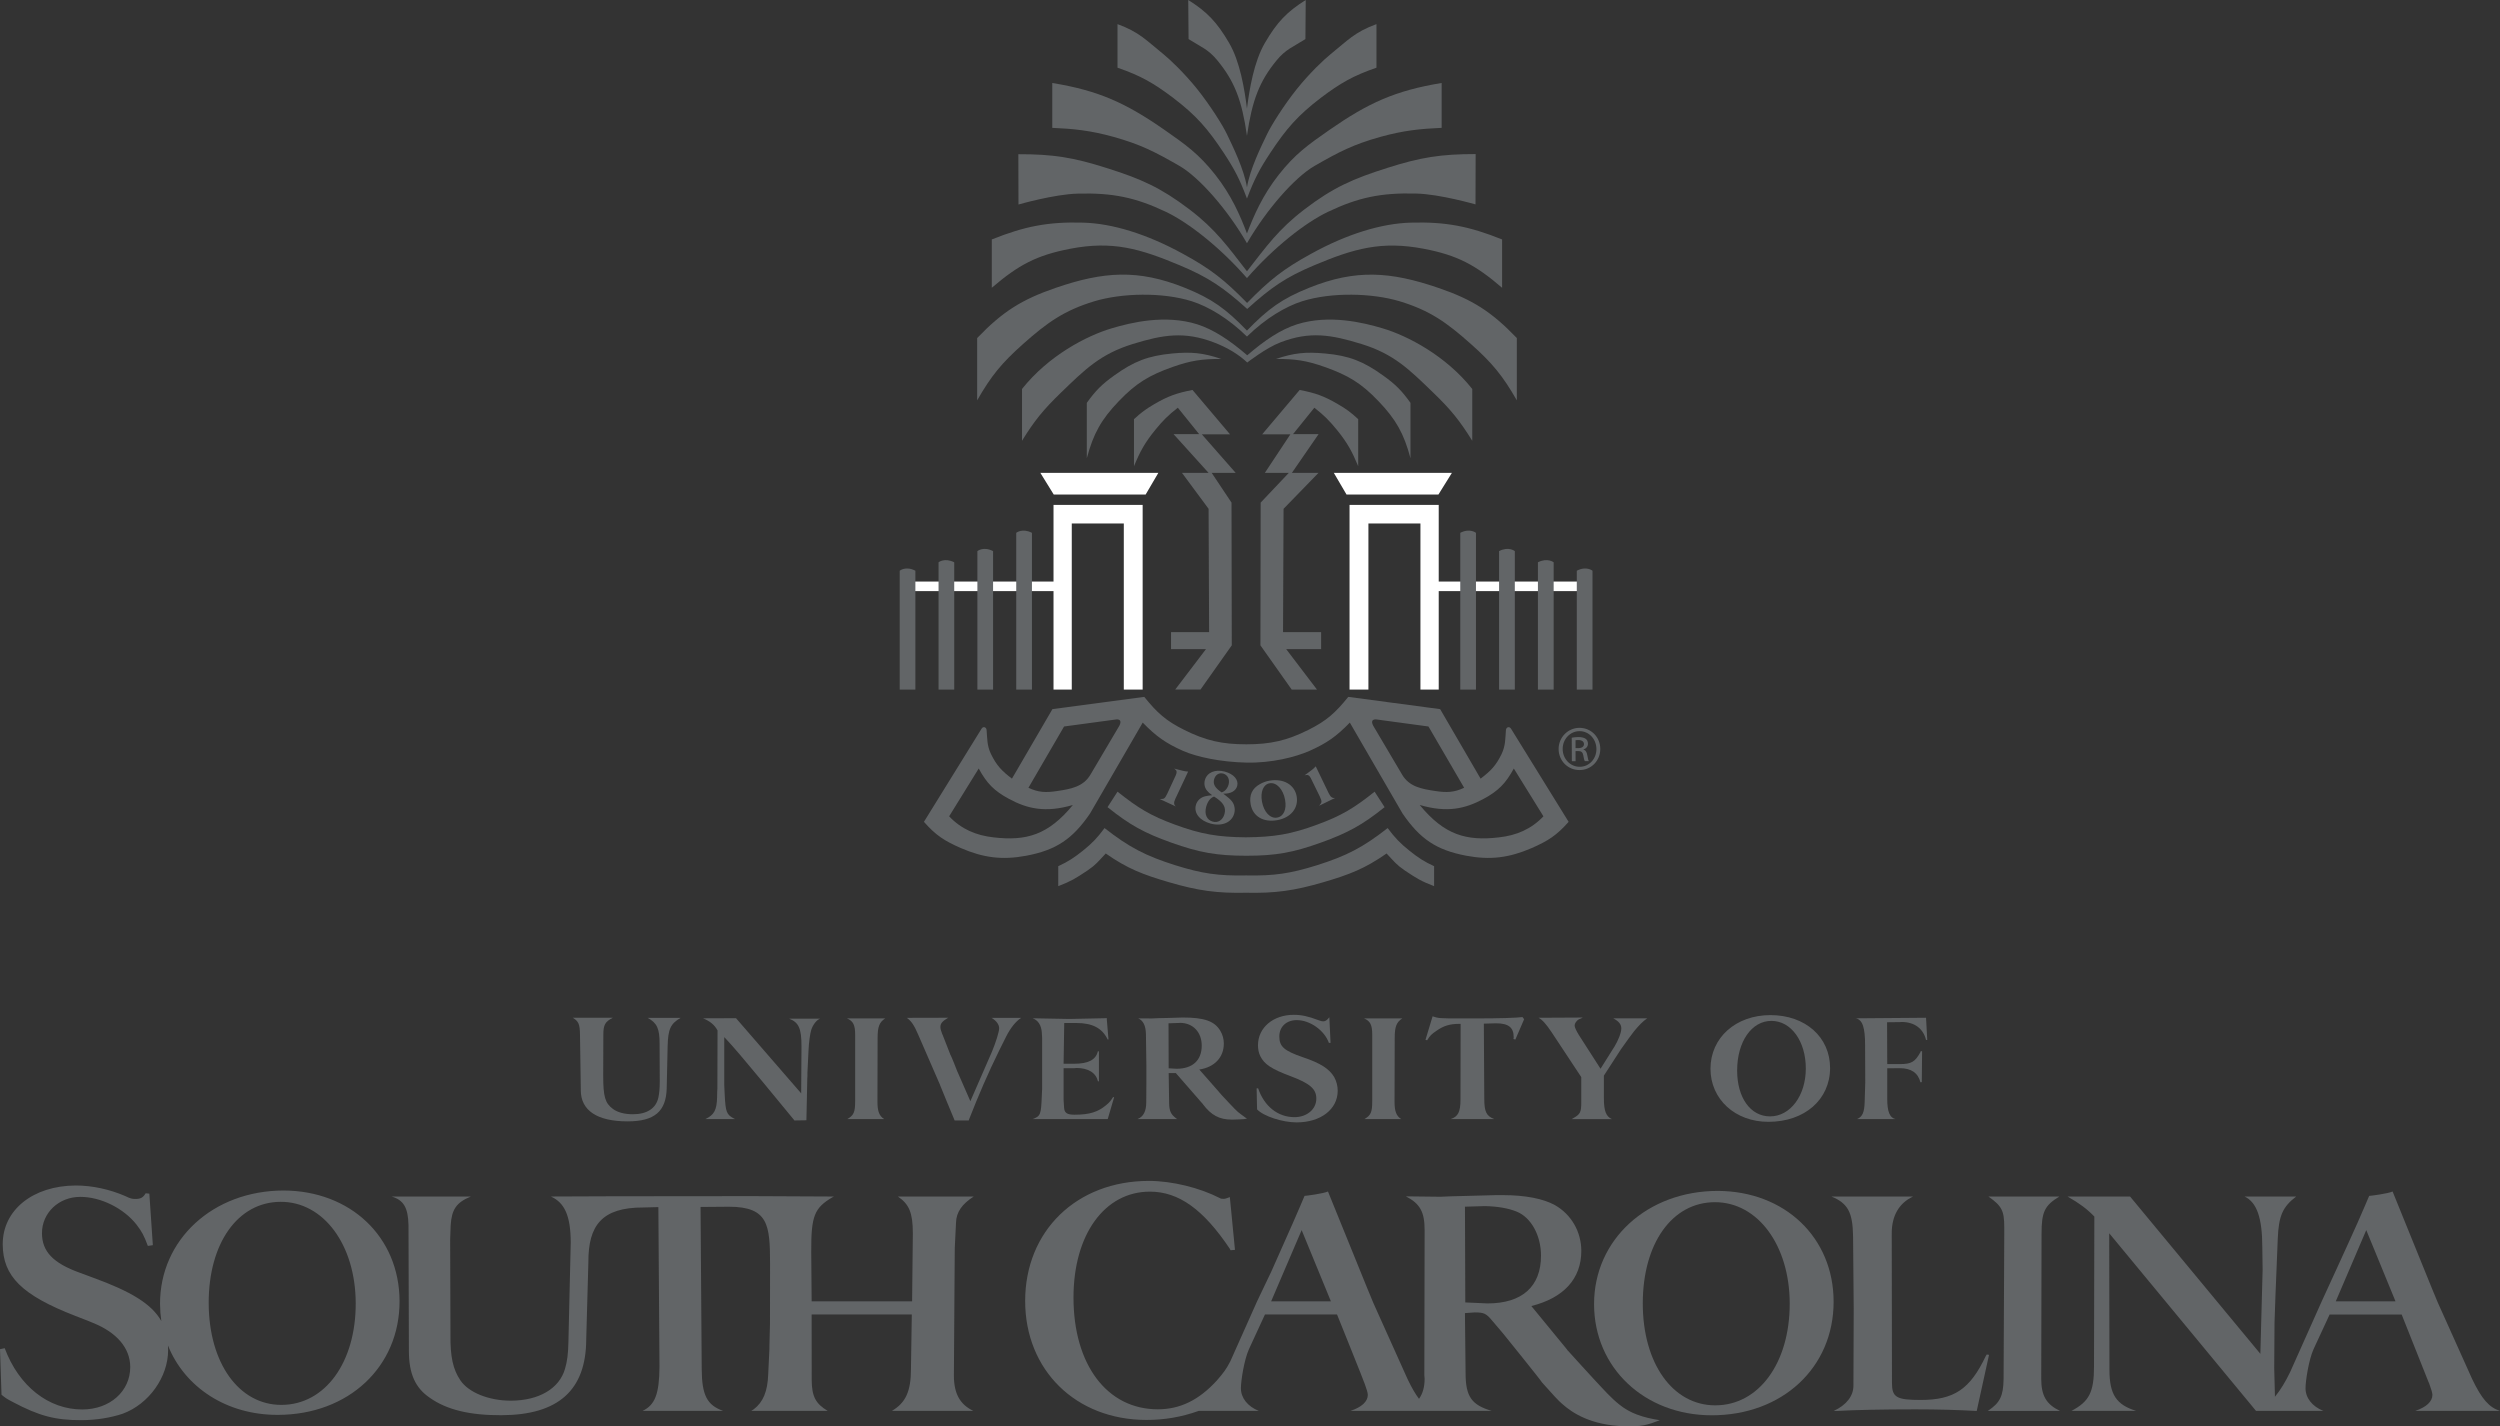 <?xml version="1.0" encoding="utf-8"?>
<!-- Generator: Adobe Illustrator 16.0.0, SVG Export Plug-In . SVG Version: 6.00 Build 0)  -->
<!DOCTYPE svg PUBLIC "-//W3C//DTD SVG 1.1//EN" "http://www.w3.org/Graphics/SVG/1.1/DTD/svg11.dtd">
<svg version="1.1" id="Layer_1" xmlns="http://www.w3.org/2000/svg" xmlns:xlink="http://www.w3.org/1999/xlink" x="0px" y="0px"
	 width="380.377px" height="217.029px" viewBox="0 0 380.377 217.029" enable-background="new 0 0 380.377 217.029"
	 xml:space="preserve">
<rect x="0" y="0" width="380.377" height="217.029" fill="#333333" stroke="none"/>
<g>
	<path fill="#626567" d="M100.357,158.744v0.158l0.025,5.401v0.32c0,0.918-0.068,1.709-0.205,2.354
		c-0.351,1.657-1.734,2.557-3.875,2.557c-1.271,0-2.33-0.273-3.047-0.812c-1.177-0.862-1.476-1.842-1.476-5.047v-0.166l0.021-6.104
		c0-1.476,0.276-1.961,1.452-2.556h-6.11c0.899,0.548,1.08,0.982,1.104,2.576l0.121,8.142v0.309c0,3.084,2.486,4.742,7.123,4.742
		c4.082,0,5.859-1.504,5.949-5.029l0.141-6.406c0.068-2.615,0.437-3.418,1.982-4.315h-5.029
		C99.965,155.629,100.357,156.51,100.357,158.744z"/>
	<path fill="#626567" d="M121.947,159.201v0.172l-0.047,6.982l-9.916-11.437l-5.023,0.019c1.08,0.438,1.75,0.994,2.213,1.846
		l-0.024,8.691c0,0.047,0,0.047,0,0.161c-0.021,0.259-0.043,0.697-0.043,1.312c-0.047,1.944-0.441,2.676-1.777,3.319h4.521
		l-0.162-0.067c-1.152-0.615-1.289-0.986-1.426-3.642l-0.068-1.479v-7.281l0.299,0.32c0.965,1.012,2.785,3.152,5.465,6.389
		c2.929,3.551,4.539,5.504,4.838,5.875l0.072,0.099l1.826-0.029l0.131-6.148c0-0.034,0-0.034,0-0.188c0-0.084,0-0.205,0.025-0.371
		c0-0.184,0-0.32,0-0.41c0-0.068,0-0.068,0-0.115l0.164-3.366c0.047-1.154,0.227-2.539,0.41-3.138
		c0.256-0.812,0.831-1.543,1.362-1.727h-4.727C121.531,155.561,121.947,156.457,121.947,159.201z"/>
	<path fill="#626567" d="M133.527,158.1v-0.146c0-1.727,0.258-2.418,1.154-3h-5.812c0.945,0.395,1.244,1,1.244,2.475v10.099
		c0,1.688-0.205,2.168-1.201,2.744h5.611c-0.738-0.479-1.018-1.173-1.018-2.63v-0.137L133.527,158.1z"/>
	<path fill="#626567" d="M152.023,156.457c0,0.531-0.531,2.211-1.104,3.578l-3.276,7.516l-1.961-4.479
		c-0.021-0.041-0.043-0.041-0.068-0.158c-0.205-0.508-0.367-0.918-0.482-1.217c-0.231-0.582-0.395-0.971-0.51-1.184
		c-0.021-0.039-0.047-0.039-0.047-0.107l-1.147-2.932l-0.068-0.138c-0.168-0.418-0.279-0.828-0.279-1.063
		c0-0.556,0.279-0.875,1.177-1.422l-6.3,0.016c0.677,0.441,1.134,1.133,1.709,2.471l3.347,7.697l0.067,0.184l1.019,2.49l1.082,2.607
		l0.067,0.166h2.146l0.067-0.213c1.396-3.562,2.894-7.06,4.591-10.486l1.014-2.035c0.647-1.291,1.451-2.334,2.307-2.881h-4.521
		C151.609,155.309,152.023,155.885,152.023,156.457z"/>
	<path fill="#626567" d="M168.355,168.098c-1.248,1.086-2.56,1.506-4.867,1.506c-1.148,0-1.543-0.273-1.59-1.104l-0.072-1.18v-4.795
		h1.688l0.231-0.033c1.84,0,2.994,0.727,3.314,2.033h0.143v-4.56h-0.164c-0.299,1.285-1.453,1.885-3.598,1.885h-1.615l0.098-6.2
		h1.843c2.467,0,3.944,0.791,4.772,2.518l0.117-0.027l-0.273-3.256l-0.188,0.035l-5.486,0.115l-5.33-0.099h-0.276
		c0.834,0.273,1.342,1.062,1.41,2.171l0.047,0.76v7.838l-0.047,0.992c-0.115,2.928-0.185,3.11-1.41,3.571h11.438l0.972-3.319
		l-0.162-0.021C169.002,167.484,168.844,167.688,168.355,168.098z"/>
	<path fill="#626567" d="M188.352,169.184c-0.252-0.205-0.709-0.685-1.406-1.427c-0.85-0.897-1.316-1.401-1.385-1.506l-0.115-0.137
		l-2.975-3.385c2.309-0.343,3.735-1.847,3.735-3.947c0-0.685-0.18-1.355-0.526-1.933c-0.879-1.475-2.4-2.034-5.742-2.034
		l-2.146,0.067c-0.989,0.035-1.547,0.035-1.641,0.035c-0.734,0.033-1.221,0.068-1.406,0.033c-0.067,0-0.131,0-0.131,0h-1.438
		c0.766,0.309,1.153,1.115,1.18,2.402l0.068,4.866c0,0.029,0,0.099,0,0.205v2.267l-0.021,3.016c0,1.389-0.439,2.219-1.336,2.561
		h6.037l-0.158-0.11c-0.812-0.623-1.039-1.111-1.064-2.334v-0.162l-0.067-4.396h1.086l4.035,4.63
		c0.024,0.032,0.067,0.032,0.114,0.147c1.228,1.629,2.49,2.303,4.314,2.303c0.09,0,0.16,0,0.248,0l0.949-0.028
		c0.692-0.021,0.783-0.048,1.176-0.115l-0.115-0.068C188.949,169.646,188.514,169.33,188.352,169.184z M179.035,162.611h-0.047
		l-1.176-0.068l-0.021-6.846l1.338-0.047c0.021,0,0.091,0,0.185,0c0.067-0.021,0.164-0.021,0.229-0.021
		c1.959,0,3.302,1.41,3.302,3.461C182.844,161.32,181.459,162.611,179.035,162.611z"/>
	<path fill="#626567" d="M198.248,160.863c-2.856-0.979-3.598-1.619-3.598-3.166c0-1.471,1.064-2.486,2.654-2.486
		c2.028,0,4.217,1.572,4.885,3.457h0.256l-0.184-3.885c-0.396,0.479-0.599,0.615-0.945,0.615c-0.162,0-0.299-0.021-0.738-0.188
		c-1.521-0.578-2.561-0.805-3.733-0.805c-3.138,0-5.441,1.957-5.441,4.633c0,0.607,0.111,1.154,0.346,1.642
		c0.621,1.248,1.681,1.961,4.586,3.047c3,1.125,3.945,1.961,3.945,3.428c0,1.619-1.432,2.82-3.322,2.82
		c-2.537,0-4.608-1.662-5.532-4.386h-0.23l0.068,3.201c0.971,1.039,3.854,1.982,6.021,1.982c3.642,0,6.248-1.982,6.248-4.812
		c0-0.741-0.188-1.451-0.531-2.08C202.24,162.611,200.924,161.766,198.248,160.863z"/>
	<path fill="#626567" d="M212.205,158.1v-0.146c0-1.727,0.252-2.418,1.154-3h-5.816c0.949,0.395,1.244,1,1.244,2.475v10.099
		c0,1.688-0.201,2.168-1.197,2.744h5.604c-0.736-0.479-1.014-1.173-1.014-2.63v-0.137L212.205,158.1z"/>
	<path fill="#626567" d="M224.637,154.953h-2.586c-2.947,0-3.228-0.016-4.08-0.32l-1.082,3.578l0.252,0.066
		c0.438-0.717,0.672-0.939,1.453-1.465c1.061-0.744,2.03-1.029,3.389-1.029h0.252l-0.02,11.195v0.319c0,1.886-0.369,2.601-1.5,2.972
		h6.645c-1.201-0.462-1.525-1.103-1.525-3.115l-0.067-11.406l1.799-0.051h0.068c1.866,0,2.676,0.623,2.676,2.104
		c0,0.113,0,0.152-0.047,0.273l0.299,0.094l1.338-3.094l-0.254-0.326C230.791,154.867,228.162,154.953,224.637,154.953z"/>
	<path fill="#626567" d="M246.684,156.479c0,0.646-0.457,1.799-1.056,2.791l-0.094,0.137l-2.01,3.205l-3.299-5.137
		c-0.394-0.642-0.642-1.181-0.642-1.406c0-0.185,0.068-0.39,0.205-0.576c0.138-0.184,0.273-0.32,0.437-0.402l0.367-0.151
		l0.233-0.121l-6.733,0.035c0.598,0.319,1.176,0.981,2.008,2.229l4.492,6.799v3.781c0,1.572-0.138,1.855-1.224,2.471
		c-0.067,0.047-0.133,0.094-0.229,0.137h6.11c-0.896-0.409-1.217-1.237-1.217-3.204v-3.41l2.443-3.771
		c0.021-0.033,0.047-0.033,0.094-0.154c0.939-1.336,1.611-2.256,2.029-2.793c0.805-0.983,1.358-1.538,2.026-2h-5.168
		C246.316,155.398,246.684,155.855,246.684,156.479z"/>
	<path fill="#626567" d="M269.379,154.449c-5.276,0-9.127,3.436-9.127,8.162c0,4.641,3.756,8.076,8.808,8.076
		c5.487,0,9.389-3.367,9.389-8.195C278.447,157.801,274.688,154.449,269.379,154.449z M269.311,169.859
		c-2.974,0-5.004-2.846-5.004-6.976c0-4.375,2.192-7.555,5.215-7.555c3,0,5.234,3.094,5.234,7.244
		C274.756,166.697,272.4,169.859,269.311,169.859z"/>
	<path fill="#626567" d="M282.346,154.938c1.043,0.203,1.432,1.383,1.432,4.151v0.521l0.021,4.846v0.258
		c-0.021,1.195-0.064,2.213-0.091,3.025c-0.047,1.494-0.346,2.188-1.153,2.529h5.834c-0.873-0.205-1.244-1.154-1.244-3.068v-4.658
		l1.846-0.018h0.064c1.729,0,2.772,0.711,3.141,2.146l0.205-0.024l0.047-4.709h-0.184c-0.047,0.065-0.068,0.051-0.068,0.145
		c-0.832,1.496-1.363,1.82-3.162,1.82h-1.889l-0.025-6.367l1.961-0.021l0.256-0.021c1.957,0,3.295,1.018,3.711,2.734h0.185
		l-0.185-3.375L282.346,154.938z"/>
	<path fill="#626567" d="M261.379,181.197c-10.75,0-18.84,7.41-18.84,17.217c0,9.719,7.705,16.924,17.904,16.924
		c10.74,0,18.543-7.258,18.543-17.266C278.986,188.303,271.576,181.244,261.379,181.197z M260.979,213.824
		c-6.471,0-11.029-6.375-11.029-15.508c0-9.125,4.457-15.402,10.986-15.402c6.518,0,11.371,6.572,11.371,15.449
		C272.307,207.389,267.602,213.824,260.979,213.824z"/>
	<path fill="#626567" d="M302.135,206.332c-2.404,5.047-4.808,6.672-9.91,6.672c-3.67,0-4.361-0.393-4.361-2.59l-0.035-22.772
		c0-2.688,1.133-4.603,3.244-5.587h-12.406c2.496,1.035,3.23,2.41,3.281,6.087l0.096,10.981c0,0-0.043,11.515-0.043,11.719
		c0,1.564-1.078,2.939-2.991,3.828h0.586c2.602-0.145,6.893-0.237,11.803-0.237c3.479,0,6.619,0.094,9.162,0.237h0.2l1.871-8.532
		l-0.35-0.048L302.135,206.332z"/>
	<path fill="#626567" d="M310.576,209.77l0.047-22.021c0-3.342,0.443-4.316,2.701-5.693h-10.779
		c2.011,1.429,2.406,2.121,2.406,4.668v0.979l-0.104,22.115c-0.043,2.598-0.539,3.623-2.402,4.854h10.976
		C311.311,213.645,310.576,212.32,310.576,209.77z"/>
	<path fill="#626567" d="M43.133,181.137c-10.74,0.029-18.816,7.472-18.783,17.277c0.006,0.889,0.073,1.744,0.196,2.586
		c-1.456-2.594-4.61-4.5-10.393-6.604l-2.029-0.752c-4.053-1.461-5.729-3.23-5.739-6.004c-0.009-3.099,2.563-5.533,5.809-5.533
		c3.141-0.014,6.631,1.744,8.572,4.213c0.858,1.129,1.119,1.625,1.729,3.248l0.761-0.111l-0.533-7.842l-0.558-0.055
		c-0.399,0.658-0.756,0.863-1.567,0.863c-0.453,0-0.761-0.043-1.568-0.453c-2.332-1-4.969-1.595-7.5-1.595
		c-6.533,0.029-11.131,3.738-11.115,8.951c0.019,4.855,2.902,7.736,11.068,10.898c1.531,0.604,2.385,0.91,2.693,1.067
		c3.598,1.453,5.633,3.828,5.641,6.695c0.008,3.715-3.119,6.459-7.273,6.467c-5.166,0.019-9.684-3.563-11.828-9.324L0,205.283
		l0.23,6.924c0.557,0.461,0.758,0.615,1.727,1.115c4.004,2.119,6.438,2.766,10.441,2.756c2.328-0.012,4.453-0.375,6.272-0.979
		c3.994-1.476,6.918-5.595,6.91-9.688c0-0.244-0.014-0.471-0.026-0.701c2.547,6.355,8.914,10.595,16.743,10.564
		c10.748-0.029,18.521-7.316,18.496-17.316C60.76,188.201,53.336,181.166,43.133,181.137z M42.838,213.756
		c-6.475,0.019-11.057-6.342-11.086-15.471c-0.021-9.119,4.429-15.408,10.943-15.426c6.527-0.025,11.398,6.529,11.428,15.418
		C54.148,207.299,49.461,213.734,42.838,213.756z"/>
	<path fill="#626567" d="M145.211,197.893l0.058-7.994l0.188-3.869c0.047-1.623,0.929-2.842,2.688-3.975h-11.529
		c1.713,1.163,2.266,2.471,2.273,5.557v0.107l-0.111,10.276h-15.285l-0.061-7.395v-0.246c-0.021-5.343,0.471-6.582,3.256-8.205
		l0.201-0.096l-12.367-0.06l-21.328,0.021l-9.377,0.037c2.064,0.928,3.01,2.881,3.021,7l-0.35,15.061
		c-0.039,1.906-0.18,2.99-0.525,4.17c-0.872,3-3.956,4.812-8.223,4.834c-3.385,0-6.481-1.26-7.709-3.123
		c-1.086-1.617-1.539-3.518-1.492-6.967l-0.047-14.41l0.076-2.141c0.143-2.449,0.869-3.533,3.082-4.424H59.585
		c1.816,0.539,2.515,1.68,2.568,4.377l0.061,19.18c0.015,3.385,0.953,5.547,3.162,7.051c2.599,1.854,6.142,2.685,10.894,2.666
		c8.641-0.021,12.893-3.77,12.924-11.512l0.328-11.799c-0.017-5.525,2.004-8.32,8.397-8.295l2.252-0.058l0.17,24.324
		c-0.036,4.074-0.666,5.791-2.579,6.681h12.264c-2.453-0.867-3.242-2.386-3.26-6.404l-0.177-24.621l4.338-0.037
		c5.992,0.012,6.224,2.795,6.238,8.584l-0.012,8.975v0.256l-0.086,3.429v0.397l-0.185,3.867c-0.094,2.598-0.772,4.223-2.19,5.303
		l-0.396,0.252h11.642c-1.82-1.072-2.423-2.188-2.437-4.684l-0.012-9.982h15.242l-0.127,8.162c0.012,3.539-0.802,5.266-2.902,6.504
		h12.389c-2.024-0.975-2.944-2.598-2.957-5.35l0.064-9.424L145.211,197.893z"/>
	<path fill="#626567" d="M376.143,209.828c0,0-4.389-9.746-4.717-10.5c-0.693-1.482-0.646-1.422-7.392-18.041
		c-0.705,0.328-3.375,0.67-3.565,0.67c0,0-1.101,2.619-1.758,4.072c-1.033,2.354-5.457,11.967-5.457,11.967l-4.812,10.777
		c-0.727,1.496-1.447,2.694-2.307,3.742l-0.111-4.367l0.047-6.914l0.145-4.17l0.349-8.633c0.147-3.429,0.733-4.804,2.799-6.377
		h-7.846c1.858,0.881,2.694,3.239,2.694,7.754l0.048,3.379l-0.343,12.803l-19.823-23.936h-9.513
		c1.816,1.034,2.996,1.916,4.076,3.047l-0.051,22.801c0,3.918-0.734,5.346-3.436,6.768h9.856c-3.037-0.936-4.072-2.494-4.072-6.276
		l-0.036-20.752l22.34,27.028h10.252c-1.691-0.662-2.722-1.975-2.722-3.436c0-1.17,0.496-4.316,1.205-5.918l2.461-5.312h10.962
		l4.114,10.343c0,0,0.052,0,0.099,0.233c0.235,0.604,0.467,1.355,0.467,1.637c0,1.039-0.937,1.89-2.629,2.453h12.91
		C378.729,214.145,377.604,212.875,376.143,209.828z M355.391,197.996l4.637-10.834l4.449,10.834H355.391z"/>
	<path fill="#626567" d="M242.564,209.896c-0.889-0.986-2.945-3.191-3.979-4.363c-0.09-0.111-0.141-0.111-0.196-0.248l-5.394-6.572
		c4.953-1.238,7.603-4.18,7.603-8.385c0-2.904-1.513-5.547-4.021-6.973c-1.764-0.976-4.516-1.515-7.896-1.515
		c-0.295,0-1.082,0-1.082,0l-6.966,0.185l-1.461,0.061l-5.258-0.061c2.158,1.133,2.844,2.362,2.844,5.157l-0.043,22.086l0.043,0.49
		c0,1.262-0.272,2.252-0.852,3.078c-0.564-0.744-1.123-1.711-1.744-3.01c0,0-4.393-9.746-4.721-10.5
		c-0.685-1.482-0.641-1.422-7.389-18.041c-0.705,0.328-3.382,0.67-3.564,0.67c0,0-1.104,2.619-1.752,4.072
		c-1.035,2.354-3.295,7.42-3.295,7.42l-2.172,4.547l-4.068,9.119c-0.602,1.162-0.99,1.709-2.062,2.938
		c-2.711,2.967-5.582,4.377-8.976,4.377c-7.715,0-12.83-6.779-12.83-17.004c0-9.604,4.744-16.115,11.629-16.115
		c4.386,0,8.142,2.705,12.158,8.699l0.103,0.215l0.68-0.055l-0.781-8.031c-0.521,0.205-0.838,0.316-1.094,0.258
		c-0.158,0-0.266,0-0.42-0.1c-3.025-1.559-7.252-2.619-10.799-2.619c-11.008,0-18.828,7.619-18.828,18.266
		c0,10.537,7.717,18.103,18.461,18.103c2.709,0,5.291-0.428,7.949-1.377h9.141c-1.693-0.662-2.727-1.975-2.727-3.437
		c0-1.17,0.5-4.315,1.209-5.918l2.452-5.312h10.966c0,0,4.172,10.342,4.219,10.576c0.229,0.604,0.465,1.354,0.465,1.637
		c0,1.039-0.938,1.89-2.637,2.453h21.487c-3.034-0.889-3.975-2.154-3.975-5.738l-0.098-9.141l1.469-0.101
		c1.428,0,1.762,0.146,2.697,1.277l1.619,1.906c0,0,5.834,7.215,5.936,7.463c1.615,1.814,2.594,2.889,3.039,3.238
		c1.619,1.467,4.465,3.272,9.469,3.436c2.662,0.104,3.604-0.223,5.424-0.922c-2.661-0.42-4.514-1.047-6.166-2.385
		C245.098,212.68,244.123,211.559,242.564,209.896z M193.406,197.996l4.641-10.834l4.449,10.834H193.406z M226.33,198.316
		c-0.248,0-3.385-0.15-3.385-0.15l-0.051-14.568l3.041-0.09c1.967,0.043,3.582,0.334,4.805,0.83
		c2.213,0.881,3.725,3.623,3.725,6.709C234.465,195.766,231.578,198.316,226.33,198.316z"/>
	<path fill="#626567" d="M200.41,125.467c-3.994,1.482-6.594,1.894-10.846,1.933c-4.264-0.039-6.828-0.472-10.799-1.933
		c-3.717-1.358-5.623-2.537-8.734-5.012l-1.518,2.354c3.362,2.704,5.606,3.936,9.68,5.389c4.266,1.525,6.961,2.004,11.453,2.004
		c4.49,0,7.119-0.485,11.342-2.004c4.059-1.453,6.312-2.684,9.68-5.389l-1.518-2.354C206.047,122.93,204.129,124.107,200.41,125.467
		z"/>
	<path fill="#626567" d="M180.775,117.398c-0.424-0.019-0.92-0.129-1.971-0.418l-0.146-0.051c0.043,0.028,0.072,0.065,0.099,0.09
		c0.303,0.233,0.346,0.457,0.153,0.91c0,0-1.299,2.811-1.326,2.866c-0.362,0.713-0.465,0.781-0.981,0.773
		c-0.037,0.008-0.09,0.008-0.158,0l2.471,1.141c-0.338-0.272-0.354-0.594-0.086-1.172L180.775,117.398z"/>
	<path fill="#626567" d="M186.352,117.398c-1.482-0.394-2.719,0.137-3.035,1.315c-0.152,0.582-0.021,1.162,0.344,1.595
		c0.238,0.282,0.328,0.362,0.777,0.684l-0.154,0.01c-0.338,0.037-0.611,0.09-0.854,0.137c-0.748,0.166-1.295,0.671-1.476,1.354
		c-0.332,1.223,0.59,2.377,2.271,2.824c1.719,0.448,3.196-0.185,3.561-1.541c0.086-0.312,0.107-0.644,0.043-0.959
		c-0.129-0.709-0.448-1.103-1.518-1.914c-0.039-0.008-0.107-0.068-0.188-0.146c1.133,0.029,1.91-0.401,2.119-1.18
		C188.484,118.656,187.719,117.766,186.352,117.398z M186.309,123.844c-0.244,0.896-0.965,1.396-1.773,1.17
		c-0.928-0.252-1.32-1.133-1.012-2.272c0.221-0.803,0.641-1.359,1.199-1.547C186.143,122.082,186.578,122.809,186.309,123.844z
		 M186.934,119.352c-0.168,0.614-0.562,1.063-1.053,1.209l-0.064-0.037c-0.965-0.654-1.277-1.219-1.09-1.945
		c0.197-0.701,0.735-1.043,1.377-0.881C186.801,117.895,187.133,118.578,186.934,119.352z"/>
	<path fill="#626567" d="M193.164,118.775c-0.51,0.084-1.018,0.272-1.467,0.529c-1.188,0.661-1.654,1.676-1.41,3.063
		c0.33,1.846,1.933,2.791,4.033,2.422c2.07-0.363,3.283-1.836,2.967-3.631C196.975,119.381,195.279,118.416,193.164,118.775z
		 M194.312,124.398c-1.039,0.188-2.017-0.838-2.303-2.439c-0.267-1.492,0.217-2.619,1.166-2.783
		c1.043-0.188,2.077,0.916,2.354,2.539C195.791,123.15,195.301,124.236,194.312,124.398z"/>
	<path fill="#626567" d="M202.176,120.719l-1.986-4.123c-0.283,0.324-0.672,0.648-1.564,1.273l-0.133,0.086
		c0.062-0.01,0.098-0.025,0.125-0.018c0.383-0.09,0.584,0.018,0.812,0.436c0,0,1.362,2.787,1.393,2.846
		c0.322,0.73,0.316,0.855-0.016,1.248c-0.025,0.039-0.052,0.076-0.104,0.129l2.445-1.196
		C202.727,121.48,202.463,121.287,202.176,120.719z"/>
	<polygon fill="#FFFFFF" points="204.873,75.242 218.859,75.242 220.906,71.951 202.945,71.951 	"/>
	<polygon fill="#FFFFFF" points="218.902,76.822 205.334,76.822 205.334,104.92 208.205,104.92 208.205,79.648 216.121,79.648
		216.121,104.92 218.902,104.92 218.902,89.938 240.439,89.938 240.439,88.484 218.902,88.484 	"/>
	<path fill="#626567" d="M222.18,81.07v23.85h2.389V81.07C224.568,81.07,223.641,80.311,222.18,81.07z"/>
	<path fill="#626567" d="M228.086,83.852v21.067h2.394V83.852C230.479,83.852,229.555,83.092,228.086,83.852z"/>
	<path fill="#626567" d="M233.996,85.553v19.367h2.394V85.553C236.389,85.553,235.465,84.811,233.996,85.553z"/>
	<path fill="#626567" d="M239.91,86.836v18.084h2.389V86.836C242.299,86.836,241.375,86.07,239.91,86.836z"/>
	<path fill="#626567" d="M197.744,59.332l-5.705,6.752h4.291l-3.885,5.867h3.645l-4.28,4.521l-0.035,21.718l4.758,6.729h3.846
		l-4.684-6.154h5.316v-2.588h-5.796l0.08-18.762l5.312-5.465h-4.047l4.063-5.894h-3.889l3.244-4.021
		c1.481,1.154,2.246,1.928,3.443,3.381c1.561,1.931,2.272,3.213,3.229,5.517v-7.158c-1.107-1.025-1.799-1.543-3.107-2.295
		C201.467,60.264,200.121,59.785,197.744,59.332z"/>
	<polygon fill="#FFFFFF" points="160.326,75.242 174.312,75.242 176.24,71.951 158.293,71.951 	"/>
	<polygon fill="#FFFFFF" points="160.293,88.484 138.746,88.484 138.746,89.938 160.293,89.938 160.293,104.92 163.07,104.92
		163.07,79.648 170.988,79.648 170.988,104.92 173.855,104.92 173.855,76.822 160.293,76.822 	"/>
	<path fill="#626567" d="M154.621,81.07v23.85h2.39V81.07C155.545,80.311,154.621,81.07,154.621,81.07z"/>
	<path fill="#626567" d="M148.711,83.852v21.067h2.386V83.852C149.629,83.092,148.711,83.852,148.711,83.852z"/>
	<path fill="#626567" d="M142.801,85.553v19.367h2.385V85.553C143.719,84.811,142.801,85.553,142.801,85.553z"/>
	<path fill="#626567" d="M136.891,86.836v18.084h2.385V86.836C137.814,86.07,136.891,86.836,136.891,86.836z"/>
	<path fill="#626567" d="M182.859,66.084h4.291l-5.709-6.752c-2.367,0.461-3.719,0.932-5.799,2.148
		c-1.303,0.762-1.996,1.276-3.104,2.295v7.158c0.953-2.304,1.664-3.587,3.23-5.517c1.186-1.453,1.963-2.227,3.44-3.381l3.242,4.021
		h-3.893l5.33,5.894h-4.047l4.047,5.465l0.08,18.762h-5.791v2.588h5.315l-4.684,6.154h3.848l4.76-6.729l-0.039-21.718l-3.018-4.521
		h3.654L182.859,66.084z"/>
	<path fill="#626567" d="M210.432,57.127c-2.99-2.149-5.152-3.01-8.814-3.342c-2.924-0.266-4.697-0.107-7.479,0.828
		c2.928-0.008,4.643,0.24,7.397,1.215c3.568,1.26,5.576,2.461,8.188,5.195c2.688,2.812,3.881,4.94,4.881,8.701v-8.429
		C213.27,59.422,212.305,58.465,210.432,57.127z"/>
	<path fill="#626567" d="M178.344,53.785c-3.654,0.35-5.82,1.191-8.81,3.342c-1.875,1.338-2.832,2.295-4.176,4.17v8.429
		c1.006-3.761,2.188-5.89,4.881-8.701c2.619-2.734,4.625-3.937,8.184-5.195c2.763-0.975,4.476-1.223,7.398-1.215
		C183.049,53.678,181.266,53.512,178.344,53.785z"/>
	<path fill="#626567" d="M192.467,6.512c-1.685,2.871-2.371,7.091-2.74,10.009c-0.371-2.918-1.041-7.138-2.73-10.009
		c-1.842-3.145-3.342-4.717-6.205-6.512l0.05,5.947c1.909,1.211,3.004,1.547,4.403,3.27c2.553,3.107,3.709,5.988,4.482,11.445
		c0.783-5.457,1.94-8.338,4.483-11.445c1.406-1.723,2.505-2.059,4.41-3.27L198.667,0C195.809,1.795,194.301,3.367,192.467,6.512z"/>
	<path fill="#626567" d="M197.334,13.52c-2.047,2.563-3.889,5.53-4.537,6.869c-0.934,1.936-2.625,5.37-3.069,8.114
		c-0.443-2.744-2.138-6.18-3.06-8.114c-0.641-1.339-2.496-4.306-4.539-6.869c-1.952-2.418-4.08-4.439-5.118-5.281
		c-2.572-2.068-3.638-3.35-6.982-4.568v6.629c3.5,1.205,5.49,2.332,8.5,4.611c3.508,2.68,5.217,4.656,7.658,8.336
		c1.678,2.553,2.438,4.035,3.541,6.967c1.11-2.932,1.873-4.414,3.557-6.967c2.433-3.68,4.146-5.647,7.646-8.336
		c3.01-2.279,5-3.406,8.5-4.611V3.67c-3.342,1.219-4.4,2.5-6.972,4.568C201.41,9.08,199.283,11.102,197.334,13.52z"/>
	<path fill="#626567" d="M194.561,26.588c-2.449,3.115-3.795,6.205-4.834,8.937c-1.029-2.73-2.371-5.82-4.824-8.937
		c-2.496-3.145-4.418-4.521-7.705-6.813c-5.932-4.125-10.029-5.988-17.094-7.15v6.828c3.197,0.139,5.795,0.389,9.342,1.377
		c4.115,1.154,6.273,2.266,10.025,4.422c3.021,1.758,7.295,6.629,10.256,11.758c2.971-5.129,7.24-10,10.27-11.758
		c3.744-2.156,5.906-3.268,10.015-4.422c3.547-0.988,6.145-1.238,9.336-1.377v-6.828c-7.052,1.162-11.156,3.025-17.084,7.15
		C198.971,22.066,197.047,23.443,194.561,26.588z"/>
	<path fill="#626567" d="M198.471,31.861c-3.982,3.039-5.816,5.668-8.744,9.416c-2.918-3.748-4.756-6.377-8.738-9.406
		c-4.389-3.338-7.389-4.658-12.645-6.316c-5.043-1.604-8.134-2.104-13.402-2.09l0.021,7.654c0,0,5.437-1.572,9.015-1.658
		c5.35-0.146,8.854,0.599,13.436,2.781c3.4,1.619,8.199,5.363,12.312,10.072c4.104-4.709,8.932-8.469,12.323-10.08
		c4.582-2.188,8.082-2.928,13.438-2.783c3.565,0.078,9.012,1.65,9.012,1.65l0.021-7.658c-5.273,0-8.363,0.486-13.402,2.094
		C205.855,27.203,202.855,28.512,198.471,31.861z"/>
	<path fill="#626567" d="M214.662,33.875c-4.451,0.115-9.752,1.738-15.174,4.738c-4.201,2.301-6.316,3.971-9.744,7.479
		c-3.428-3.508-5.559-5.188-9.768-7.479c-5.441-2.99-10.732-4.623-15.181-4.738c-5.295-0.15-8.877,0.547-13.893,2.559v7.353
		c4.076-3.496,6.824-4.949,11.922-5.937c6.453-1.243,10.604-0.03,16.666,2.509c4.402,1.846,6.662,3.389,10.273,6.649
		c3.619-3.262,5.819-4.805,10.196-6.649c6.064-2.547,10.218-3.738,16.675-2.509c5.094,0.979,7.842,2.439,11.914,5.937v-7.353
		C223.543,34.422,219.957,33.725,214.662,33.875z"/>
	<path fill="#626567" d="M210.338,49.947c-2.922-0.867-8.094-2.137-12.985-0.607c-2.482,0.787-4.929,2.428-7.586,4.719
		c-2.658-2.291-5.142-3.932-7.619-4.719c-4.896-1.529-10.068-0.26-12.982,0.607c-3.877,1.145-9.676,4.201-13.666,9.238v7.881
		c1.922-3.115,3.277-4.756,5.904-7.303c3.707-3.587,6.027-5.898,10.953-7.425c4.59-1.413,7.83-1.952,12.309-0.252
		c2.174,0.816,3.927,1.945,5.103,3.072c0,0,2.901-2.256,5.063-3.072c4.482-1.723,7.724-1.161,12.312,0.252
		c4.934,1.525,7.239,3.839,10.948,7.425c2.634,2.547,3.979,4.188,5.914,7.303v-7.881C220.01,54.148,214.211,51.092,210.338,49.947z"
		/>
	<path fill="#626567" d="M199.189,43.785c-4.154,1.67-6.248,3.205-9.463,6.512c-3.213-3.307-5.303-4.842-9.461-6.512
		c-7.09-2.852-12.367-2.479-19.603,0c-5.248,1.799-8.141,3.654-11.985,7.648v9.479c2.131-3.734,3.756-5.701,6.973-8.562
		c3.689-3.282,6.258-5.114,10.859-6.514c4.161-1.248,10.33-1.414,14.823,0c2.521,0.803,5.525,2.568,8.394,5.371
		c2.873-2.803,5.877-4.568,8.395-5.371c4.5-1.414,10.666-1.248,14.832,0c4.604,1.398,7.168,3.23,10.855,6.514
		c3.223,2.861,4.842,4.828,6.979,8.562v-9.479c-3.852-4.009-6.744-5.863-11.992-7.648C211.561,41.314,206.283,40.934,199.189,43.785
		z"/>
	<path fill="#626567" d="M211.133,125.992c-3.734,2.928-6.248,4.234-10.781,5.662c-4.039,1.262-6.508,1.625-10.73,1.543h-0.039
		c-4.229,0.082-6.701-0.281-10.737-1.543c-4.531-1.428-7.052-2.734-10.787-5.662c-1.115,1.492-1.851,2.287-3.316,3.457
		c-1.346,1.064-2.174,1.621-3.729,2.342v3.039c2.024-0.791,2.563-1.133,4.428-2.371c1.342-0.91,1.607-1.342,2.799-2.6
		c3.342,2.334,5.666,3.205,9.562,4.354c4.524,1.328,7.393,1.709,11.799,1.619c4.41,0.09,7.28-0.291,11.807-1.619
		c3.894-1.149,6.209-2.021,9.562-4.354c1.19,1.258,1.461,1.688,2.795,2.6c1.862,1.238,2.396,1.58,4.436,2.371v-3.039
		c-1.561-0.721-2.395-1.276-3.736-2.342C212.996,128.279,212.252,127.484,211.133,125.992z"/>
	<path fill="#626567" d="M229.129,111.07c-0.104,1.229-0.034,2.371-0.672,3.68c-0.858,1.752-1.627,2.537-3.184,3.721l-6.152-10.575
		l-13.983-1.863c-1.953,2.418-3.285,3.633-6.062,5.018c-3.27,1.634-5.77,2.197-9.445,2.197h-0.018c-3.666,0-6.174-0.563-9.439-2.197
		c-2.78-1.385-4.122-2.6-6.071-5.018l-13.976,1.863l-6.157,10.575c-1.556-1.184-2.314-1.969-3.179-3.721
		c-0.643-1.309-0.569-2.449-0.68-3.68c-0.035-0.441-0.514-0.604-0.762-0.205c-0.252,0.396-8.771,14.178-8.771,14.178
		c1.805,2.053,3.115,2.896,5.629,3.996c3.422,1.475,6.267,1.848,9.937,1.162c4.571-0.863,7.051-2.547,9.709-6.426l8.014-13.83
		c2.047,2.094,3.469,3.115,6.146,4.309c2.094,0.918,5.713,1.691,9.614,1.777c3.894,0.086,7.508-0.859,9.603-1.777
		c2.676-1.192,4.106-2.215,6.149-4.309l8.019,13.83c2.662,3.879,5.137,5.562,9.703,6.426c3.672,0.686,6.518,0.312,9.94-1.162
		c2.508-1.102,3.82-1.943,5.627-3.996c0,0-8.521-13.781-8.768-14.178C229.645,110.467,229.176,110.629,229.129,111.07z
		 M151.172,127.406c-2.627-0.289-4.913-1.246-6.76-3.203l4.5-7.273c1.228,2.265,2.363,3.418,4.627,4.632
		c2.758,1.481,5.506,2.146,9.701,0.916C159.498,127.039,156.15,127.992,151.172,127.406z M170.309,110.424
		c-0.021,0.031-4.394,7.433-4.394,7.433c-1.082,1.848-2.971,2.188-5.071,2.5c-1.693,0.258-2.839,0.227-4.367-0.496l5.422-9.324
		l7.83-1.059C169.729,109.477,170.906,109.236,170.309,110.424z M213.33,117.855c0,0-4.377-7.4-4.393-7.433
		c-0.601-1.188,0.58-0.946,0.58-0.946l7.824,1.059l5.428,9.324c-1.525,0.723-2.681,0.754-4.371,0.496
		C216.299,120.043,214.41,119.703,213.33,117.855z M234.834,124.203c-1.852,1.957-4.133,2.914-6.766,3.203
		c-4.975,0.586-8.32-0.367-12.059-4.93c4.194,1.229,6.936,0.565,9.698-0.916c2.263-1.214,3.396-2.367,4.621-4.632L234.834,124.203z"
		/>
	<path fill="#626567" d="M240.324,110.74h-0.016c-1.744,0.01-3.168,1.445-3.164,3.223c0.006,1.812,1.432,3.209,3.188,3.201
		c1.765,0,3.152-1.406,3.152-3.223C243.482,112.15,242.082,110.74,240.324,110.74z M240.346,116.664
		c-1.422,0.008-2.576-1.188-2.584-2.701c-0.011-1.504,1.147-2.717,2.555-2.717h0.008c1.428-0.01,2.564,1.199,2.574,2.717
		C242.906,115.467,241.77,116.686,240.346,116.664z"/>
	<path fill="#626567" d="M240.906,114.057v-0.019c0.385-0.119,0.701-0.418,0.701-0.879c0-0.334-0.125-0.586-0.334-0.744
		c-0.213-0.145-0.572-0.272-1.111-0.272c-0.436,0-0.717,0.061-1.021,0.098l0.018,3.578h0.568l-0.008-1.535l0.405-0.012
		c0.457,0,0.688,0.17,0.769,0.637c0.072,0.457,0.162,0.789,0.244,0.9h0.602c-0.059-0.111-0.145-0.324-0.227-0.879
		C241.436,114.398,241.219,114.117,240.906,114.057z M240.141,113.834h-0.422v-1.213c0.098-0.008,0.229-0.025,0.414-0.025
		c0.641,0,0.87,0.312,0.87,0.623C241.004,113.656,240.607,113.826,240.141,113.834z"/>
</g>
</svg>
